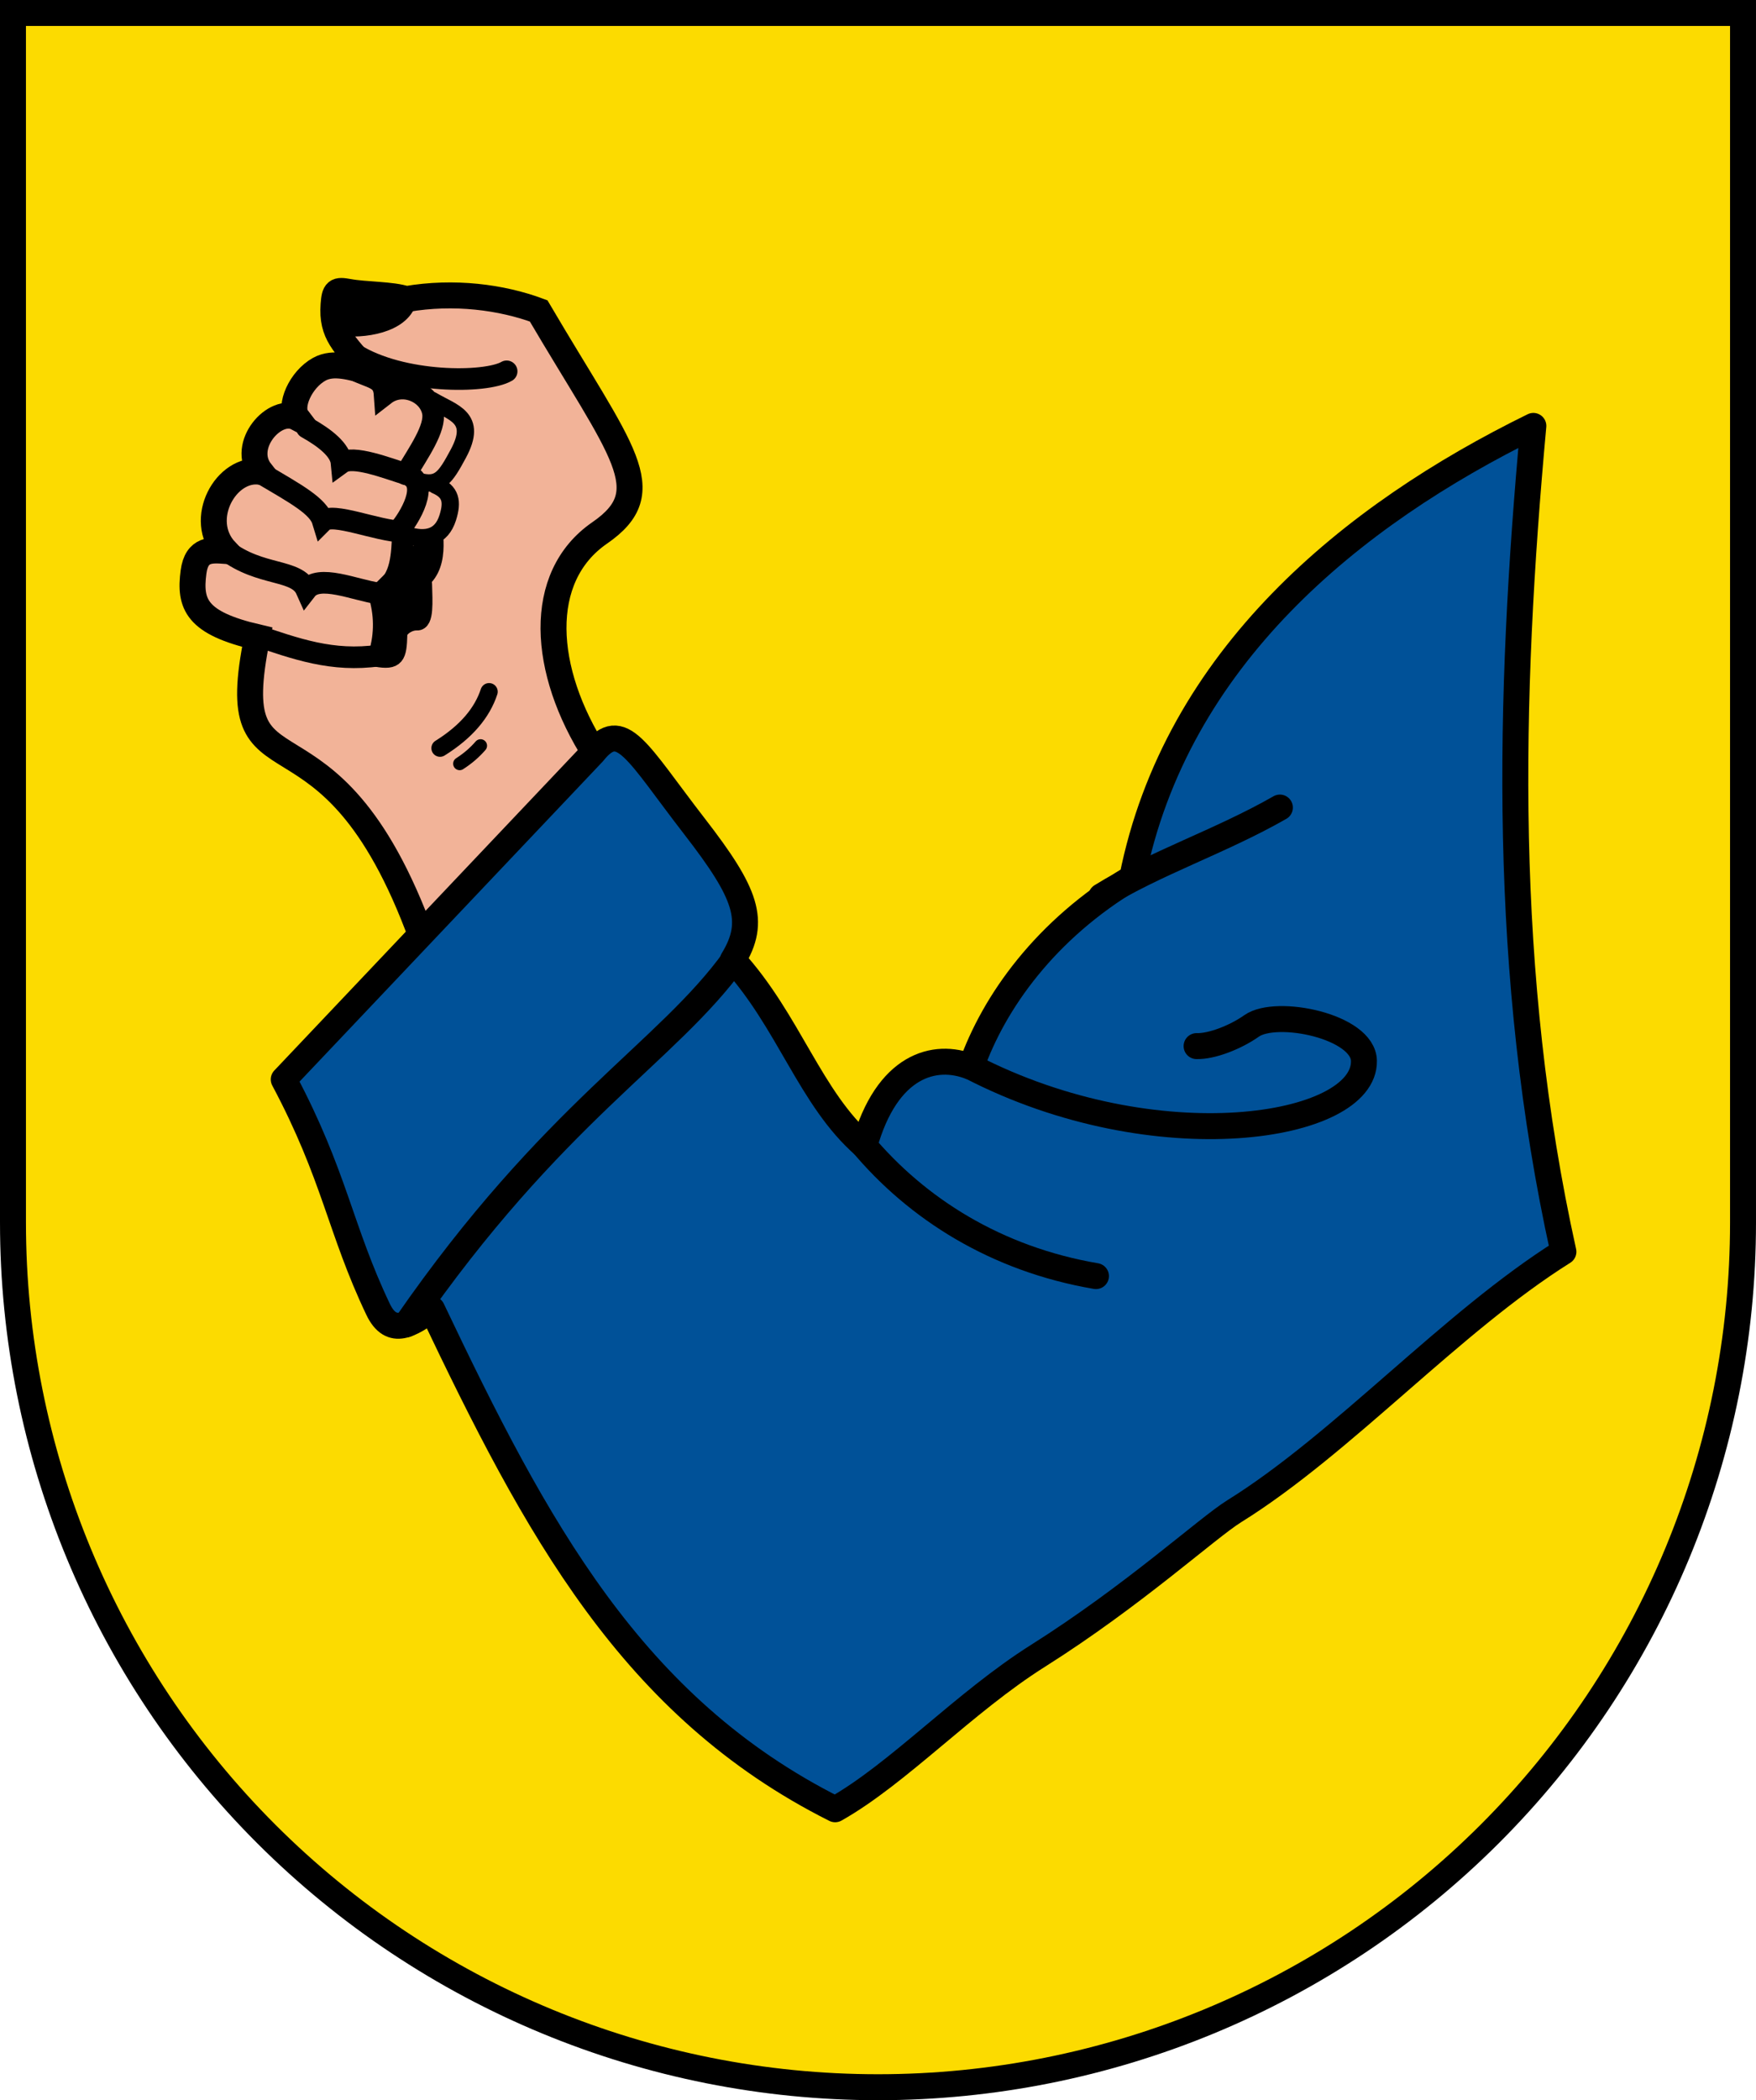 <?xml version="1.0" encoding="UTF-8"?>
<svg width="203mm" height="242.649mm" version="1.1" viewBox="0 0 203 242.649" xmlns="http://www.w3.org/2000/svg">
 <title>Wappen von Ehlenbogen</title>
 <g transform="translate(-20.572 -262.51)">
  <path d="m22.072 264.011 3.17e-4 139.766c6e-5 26.49 10.536 51.896 29.289 70.627 18.753 18.732 44.189 29.255 70.71 29.255 26.522 8e-5 51.957-10.523 70.711-29.255 18.754-18.732 29.289-44.137 29.289-70.628l1e-5 -139.766z" fill="#fcdb00"/>
  <g transform="translate(11.814 258.531)" stroke="#000" stroke-linecap="round">
   <path d="m77.576 91.081-20.027 21.268c-10.868-29.855-23.206-14.446-19.057-34.749-7.036-1.646-7.855-3.802-7.361-7.537 0.362-2.743 2.106-2.538 3.713-2.43-3.385-3.627 0.073-9.756 4.063-9.142-2.39-3.053 1.646-7.594 4.204-6.247-0.987-1.303 0.395-4.42 2.569-5.613 1.649-0.906 3.754-0.183 5.625 0.269-2.788-3.213-4.232-4.368-3.986-7.721 0.118-1.609 0.333-1.738 1.728-1.481 1.93 0.356 5.021 0.282 6.663 0.836 5.546-0.948 11.021-0.229 15.316 1.365 9.647 16.398 14.119 20.784 7.057 25.651-7.408 5.106-6.658 15.927-0.507 25.531z" fill="#f2b398" stroke-miterlimit="8" stroke-width="3"/>
   <path d="m41.56 128.69 35.783-37.756c3.28-4.121 5.001-0.132 11.744 8.577 5.965 7.705 7.133 10.886 4.398 15.368 6.487 7.117 8.924 16.011 15.194 21.474 2.586-9.321 8.145-10.786 12.336-9.103 2.628-7.488 8.622-15.898 18.631-21.859 5.077-25.439 25.402-41.929 46.373-52.204-2.895 31.602-3.632 63.313 3.474 95.415-12.953 8.123-25.505 22.18-38.058 29.982-3.128 1.944-11.614 9.725-22.683 16.703-8.54 5.383-16.159 13.621-23.45 17.728-23.512-11.797-34.582-32.524-46.596-57.771-2.436 1.71-4.689 3.26-6.239 9e-3 -4.413-9.255-4.998-15.46-10.909-26.562z" fill="#005198" stroke-linejoin="round" stroke-miterlimit="8" stroke-width="3"/>
   <g fill="none">
    <g stroke-linejoin="round" stroke-width="3">
     <path d="m156.718 97.282c-6.907 3.946-14.44 6.394-20.647 10.253"/>
     <path d="m93.662 114.796c-7.74 10.76-20.961 17.691-37.923 42.188"/>
     <path d="m108.396 136.044c6.362 7.607 15.535 13.406 27.059 15.37"/>
     <path d="m147.088 124.842c1.706 0.054 4.459-0.993 6.358-2.333 2.87-2.026 12.922 0.028 12.988 4.045 0.128 7.846-23.998 11.759-45.446 0.664"/>
    </g>
    <g stroke-width="2.5">
     <path d="m34.87 67.551c4.053 3.091 8.201 2.089 9.305 4.565 1.449-1.86 5.559 0.031 8.387 0.435 0.698 2.286 0.78 4.645 0.022 7.163-5.425 0.769-9.596-0.763-14.502-2.418"/>
     <path d="m38.933 58.668c4.141 2.437 6.632 3.785 7.156 5.531 1.112-1.102 6.202 1.124 9.265 1.218-0.146 2.645-0.097 5.376-2.436 7.047"/>
     <path d="m44.218 53.391c2.144 1.198 3.888 2.588 4.026 4.067 1.307-0.947 5.266 0.618 7.532 1.318 2.895 0.987 0.15 5.248-0.77 6.301"/>
    </g>
    <path d="m65.297 83.898c-0.798 2.416-2.605 4.608-5.67 6.52" stroke-linejoin="round" stroke-width="2"/>
    <path d="m49.611 46.668c2.212 1.079 3.475 0.927 3.612 2.908 2.094-1.628 5.181-0.231 5.58 2.062 0.322 1.852-1.644 4.596-3.144 7.126" stroke-width="2.5"/>
    <g stroke-linejoin="round">
     <path d="m67.327 46.882c-2.419 1.401-12.125 1.436-17.61-2.012" stroke-width="2.5"/>
     <path d="m58.691 50.236c2.42 1.441 5.315 1.948 3.053 6.154-1.525 2.836-2.232 3.876-4.678 3.18" stroke-width="2"/>
     <path d="m55.767 65.791c2.212 0.712 4.02 0.305 4.746-1.983 0.6-1.889 0.367-3.022-1.375-3.771" stroke-width="2"/>
    </g>
   </g>
   <g stroke-linejoin="round" stroke-width="2">
    <path d="m52.961 72.005c5.77 0.386 6.243-3.234 6.043-6.021z"/>
    <path d="m52.255 80.016c2.3 0.407 2.525-0.184 2.591-2.721 0.021-0.792 1.225-1.521 2.112-1.474 0.968 0.051 0.801-2.299 0.747-4.351-3.237 0.133-4.293 4.436-5.45 8.546z"/>
    <path d="m55.895 38.825c-0.796 2.589-5.012 3.351-8.079 2.929l0.367-2.93z"/>
   </g>
   <path d="m64.313 90.135c-0.663 0.764-1.441 1.451-2.419 2.079" fill="none" stroke-linejoin="round" stroke-width="1.5"/>
  </g>
  <path d="m22.072 264.011 3.17e-4 139.766c6e-5 26.49 10.536 51.896 29.289 70.627 18.753 18.732 44.189 29.255 70.71 29.255 26.522 8e-5 51.957-10.523 70.711-29.255 18.754-18.732 29.289-44.137 29.289-70.628l1e-5 -139.766z" fill="none" stroke="#000" stroke-linecap="square" stroke-miterlimit="8" stroke-width="3"/>
 </g>
</svg>
